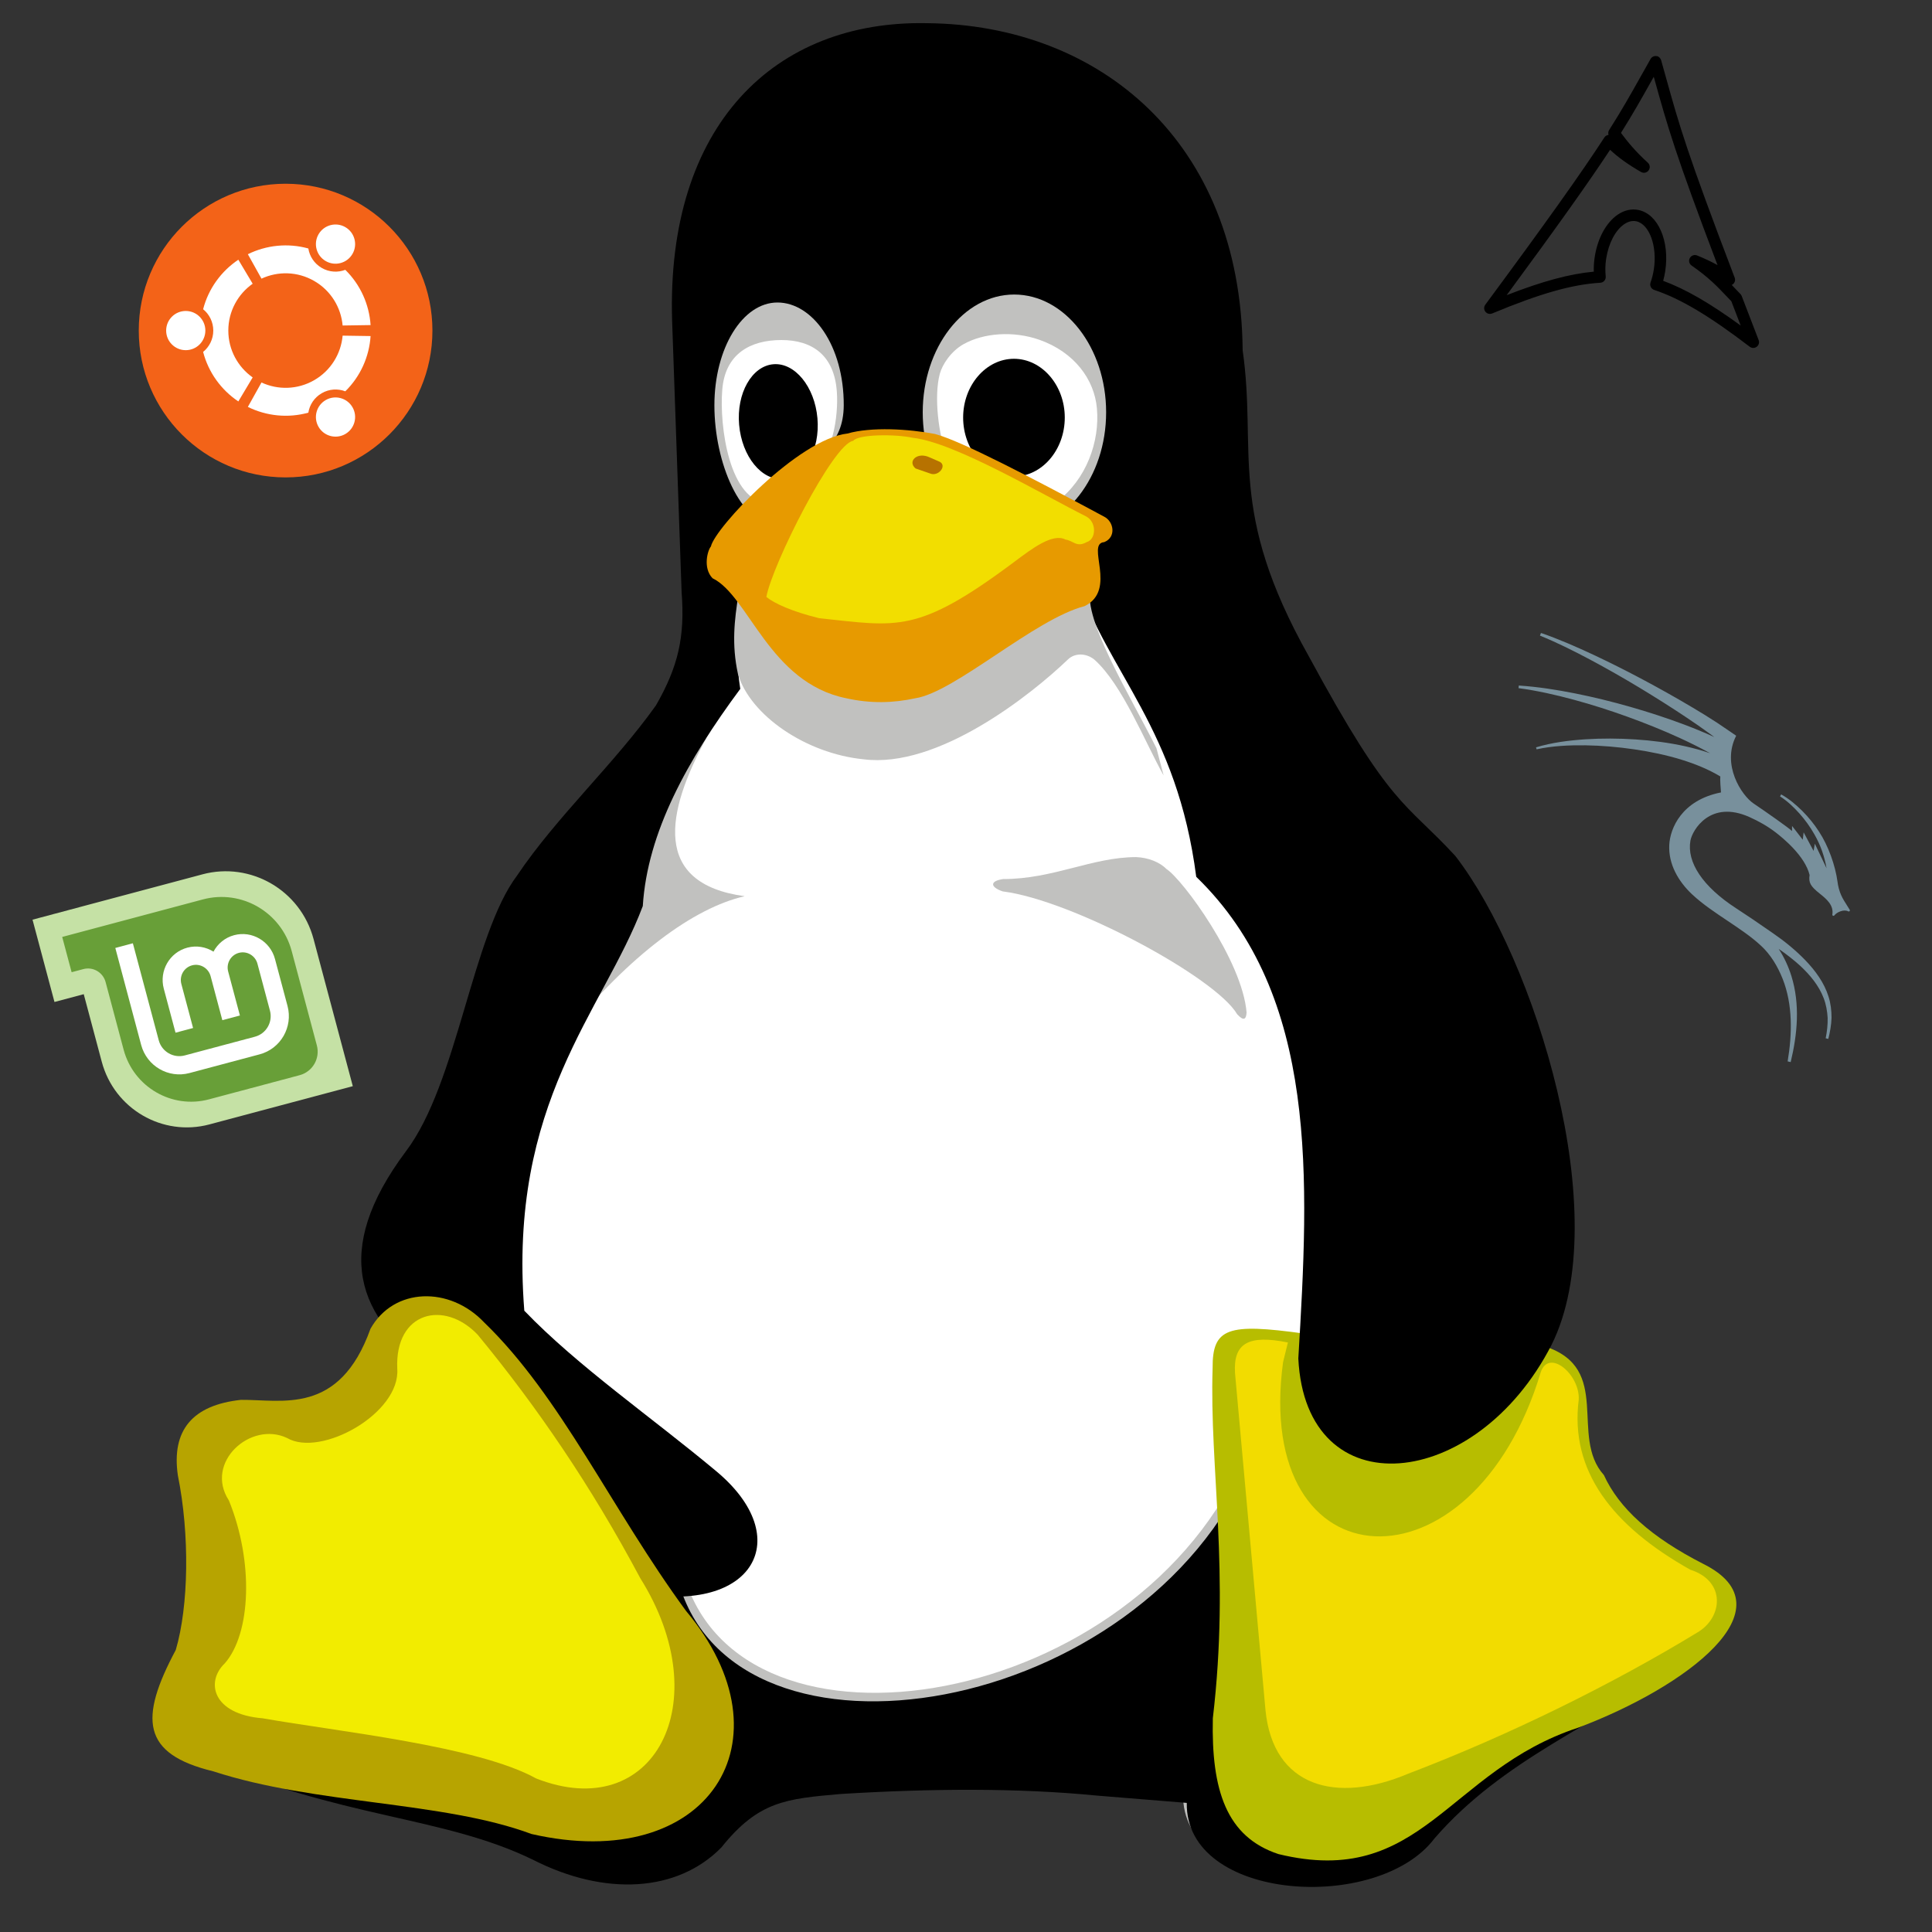 <svg xmlns="http://www.w3.org/2000/svg" xmlns:xlink="http://www.w3.org/1999/xlink" width="500" zoomAndPan="magnify" viewBox="0 0 375 375" height="500" preserveAspectRatio="xMidYMid meet" version="1.0"><rect x="0" y="0" width="375" height="375" fill="#333333" stroke="none"/><defs><clipPath id="id1"><path d="M 288 10 L 342 10 L 342 68 L 288 68 Z M 288 10 " clip-rule="nonzero"/></clipPath><clipPath id="id2"><path d="M 294.832 7.445 L 348.387 14.363 L 341.469 67.918 L 287.914 61 Z M 294.832 7.445 " clip-rule="nonzero"/></clipPath><clipPath id="id3"><path d="M 294.832 7.445 L 348.387 14.363 L 341.469 67.918 L 287.914 61 Z M 294.832 7.445 " clip-rule="nonzero"/></clipPath><clipPath id="id4"><path d="M 294.832 7.445 L 348.387 14.363 L 341.469 67.918 L 287.914 61 Z M 294.832 7.445 " clip-rule="nonzero"/></clipPath><clipPath id="id5"><path d="M 26.934 35.66 L 83.934 35.66 L 83.934 92.66 L 26.934 92.66 Z M 26.934 35.66 " clip-rule="nonzero"/></clipPath><clipPath id="id6"><path d="M 294 122 L 360 122 L 360 207 L 294 207 Z M 294 122 " clip-rule="nonzero"/></clipPath><clipPath id="id7"><path d="M 297.098 122.398 L 370.047 139.809 L 353.855 207.652 L 280.906 190.242 Z M 297.098 122.398 " clip-rule="nonzero"/></clipPath><clipPath id="id8"><path d="M 297.098 122.398 L 370.047 139.809 L 353.855 207.652 L 280.906 190.242 Z M 297.098 122.398 " clip-rule="nonzero"/></clipPath><clipPath id="id9"><path d="M 297.098 122.398 L 370.047 139.809 L 353.855 207.652 L 280.906 190.242 Z M 297.098 122.398 " clip-rule="nonzero"/></clipPath><clipPath id="id10"><path d="M 6 169 L 69 169 L 69 219 L 6 219 Z M 6 169 " clip-rule="nonzero"/></clipPath><clipPath id="id11"><path d="M 6.309 178.508 L 56.309 165.172 L 68.484 210.824 L 18.48 224.16 Z M 6.309 178.508 " clip-rule="nonzero"/></clipPath><clipPath id="id12"><path d="M 6.309 178.508 L 56.309 165.172 L 68.484 210.824 L 18.48 224.16 Z M 6.309 178.508 " clip-rule="nonzero"/></clipPath><clipPath id="id13"><path d="M 6.309 178.508 L 56.309 165.172 L 68.484 210.824 L 18.48 224.16 Z M 6.309 178.508 " clip-rule="nonzero"/></clipPath><clipPath id="id14"><path d="M 12 174 L 62 174 L 62 214 L 12 214 Z M 12 174 " clip-rule="nonzero"/></clipPath><clipPath id="id15"><path d="M 6.309 178.508 L 56.309 165.172 L 68.484 210.824 L 18.48 224.16 Z M 6.309 178.508 " clip-rule="nonzero"/></clipPath><clipPath id="id16"><path d="M 6.309 178.508 L 56.309 165.172 L 68.484 210.824 L 18.48 224.16 Z M 6.309 178.508 " clip-rule="nonzero"/></clipPath><clipPath id="id17"><path d="M 6.309 178.508 L 56.309 165.172 L 68.484 210.824 L 18.48 224.16 Z M 6.309 178.508 " clip-rule="nonzero"/></clipPath><clipPath id="id18"><path d="M 22 181 L 57 181 L 57 209 L 22 209 Z M 22 181 " clip-rule="nonzero"/></clipPath><clipPath id="id19"><path d="M 6.309 178.508 L 56.309 165.172 L 68.484 210.824 L 18.48 224.16 Z M 6.309 178.508 " clip-rule="nonzero"/></clipPath><clipPath id="id20"><path d="M 6.309 178.508 L 56.309 165.172 L 68.484 210.824 L 18.48 224.16 Z M 6.309 178.508 " clip-rule="nonzero"/></clipPath><clipPath id="id21"><path d="M 6.309 178.508 L 56.309 165.172 L 68.484 210.824 L 18.48 224.16 Z M 6.309 178.508 " clip-rule="nonzero"/></clipPath></defs><path fill="rgb(75.69%, 75.69%, 74.899%)" d="M 266.844 283.246 C 258.059 282.492 251.152 276.016 250.527 263.148 C 252.543 228.98 254.562 193.617 230.664 170.809 C 226.945 142.41 213.719 131.98 207.488 113.742 L 197.668 106.777 L 209.414 88.586 L 214.438 88.719 L 263.484 186.867 L 273.75 236.344 Z M 266.844 283.246 " fill-opacity="1" fill-rule="nonzero"/><path fill="rgb(75.69%, 75.69%, 74.899%)" d="M 146.602 105.848 C 145.121 115.434 144.312 124.84 145.703 133.938 C 135.48 147.691 127.727 161.582 126.828 175.867 C 119.07 196.324 100.645 213.629 103.828 254.008 C 114.184 264.703 128.668 274.641 141.086 284.98 C 156.688 297.895 147.406 314.934 125.438 310.895 C 120.551 305.57 109.477 272.203 88.496 251.656 L 92.621 224.723 L 112.438 172.23 L 137.094 133.18 L 139.828 116.32 L 136.379 73.234 L 139.246 57.48 Z M 146.602 105.848 " fill-opacity="1" fill-rule="nonzero"/><path fill="rgb(100%, 100%, 100%)" d="M 141.176 105.586 C 128.461 154.055 100.5 197.48 94.738 221.711 C 88.977 245.945 96.18 291.559 110.582 315.793 C 124.984 340.027 199.879 350.004 217.16 335.75 C 234.445 321.496 305.02 207.457 273.332 183.223 C 241.645 158.992 250.289 83.441 222.922 84.867 C 195.559 86.293 142.617 109.863 141.176 105.586 Z M 141.176 105.586 " fill-opacity="1" fill-rule="evenodd"/><path fill="rgb(75.69%, 75.69%, 74.899%)" d="M 133.777 45.277 C 134.363 42.172 135.125 39.246 136.066 36.492 L 137.543 46.121 Z M 133.777 45.277 " fill-opacity="1" fill-rule="nonzero"/><path fill="rgb(75.69%, 75.69%, 74.899%)" d="M 137.098 143.289 C 129.254 157.668 126.52 171.512 144.543 173.953 C 134.633 176.215 122.305 185.312 109.84 200.621 L 110.109 169.516 L 124.949 145.02 L 137.102 143.289 Z M 137.098 143.289 " fill-opacity="1" fill-rule="nonzero"/><path fill="rgb(75.69%, 75.69%, 74.899%)" d="M 41.062 339.293 C 68.324 351.406 87.555 350.742 104.906 359.305 C 118.625 366.449 132.48 365.605 140.82 356.953 C 147.902 347.902 153.148 347.457 163.594 346.527 C 180.676 345.504 197.352 345.328 212.418 346.883 L 229.633 348.258 C 229.32 367.383 266.039 369.734 276.844 355.223 C 289.887 339.871 307.82 332.992 323.199 321.855 L 241.914 282.008 C 221.066 331.883 143.371 344.93 132.609 305.258 Z M 41.062 339.293 " fill-opacity="1" fill-rule="nonzero"/><path fill="rgb(0%, 0%, 0%)" d="M 38.512 340.977 C 66.219 353.09 85.809 352.383 103.473 360.988 C 117.418 368.09 131.496 367.289 140.012 358.594 C 147.23 349.586 152.566 349.141 163.191 348.211 C 180.543 347.145 197.535 347.012 212.867 348.52 L 230.352 349.941 C 230.039 369.066 267.43 371.375 278.414 356.863 C 291.684 341.512 309.93 334.676 325.578 323.496 L 242.859 283.691 C 221.652 333.523 142.613 346.57 131.672 306.945 L 38.508 340.977 Z M 38.512 340.977 " fill-opacity="1" fill-rule="nonzero"/><path fill="rgb(71.759%, 74.12%, 0%)" d="M 299.836 261.324 C 313.105 265.629 304.543 278.762 311.312 286.305 C 314.227 292.695 320.371 298.332 330.637 303.566 C 347.805 312.129 327.184 327.484 306.336 335.336 C 280.918 343.68 275.984 366.664 248.145 359.875 C 238.055 356.547 235.098 347.496 235.41 333.52 C 238.773 304.941 234.738 285.02 235.367 265.539 C 235.32 257.73 238.324 256.797 253.074 258.84 C 254.824 282.488 281.184 283.109 299.836 261.324 Z M 299.836 261.324 " fill-opacity="1" fill-rule="nonzero"/><path fill="rgb(94.899%, 86.269%, 0%)" d="M 273.25 344.305 C 293.156 336.719 313.242 326.734 329.426 316.883 C 334.402 314 335.078 306.898 328.082 304.68 C 312.93 296.16 304.68 285.512 306.43 271.668 C 306.695 266.832 300.691 261.684 299.074 266.297 C 285.848 310.316 243.168 307.965 249.043 264.391 C 249.355 263.102 249.668 261.816 249.984 260.574 C 242.316 259.02 239.355 260.707 239.715 266.52 L 245.633 331.969 C 247.113 346.879 259.352 350.16 273.25 344.305 Z M 273.25 344.305 " fill-opacity="1" fill-rule="nonzero"/><path fill="rgb(0%, 0%, 0%)" d="M 282.488 166.152 C 297.867 186.031 313.602 236.125 301.141 261.062 C 286.523 289.551 253.438 292.922 252.004 263.684 C 254.066 229.07 256.039 193.262 232.188 170.188 C 228.465 141.391 215.195 130.832 208.965 112.371 L 188.25 97.461 L 144.941 103.008 C 143.191 113.523 142.16 123.773 143.684 133.715 C 133.418 147.559 125.66 161.535 124.766 175.867 C 117.012 196.414 98.582 213.852 101.766 254.406 C 112.125 265.191 126.605 275.176 139.023 285.559 C 154.625 298.559 146.152 313.289 124.184 309.207 C 110.867 294.652 97.105 280.367 83.746 265.855 C 69.488 255.828 64.199 242.961 78.812 223.438 C 88.812 210.215 91.637 181.504 100.379 169.922 C 108.043 158.52 119.207 148.312 127.324 136.91 C 131.625 129.41 132.973 123.641 132.301 114.945 L 130.461 62.363 C 129.25 24.199 150.457 3.879 179.957 4.5 C 213.402 4.809 240.84 27.441 241.199 67.996 C 244.023 87.742 238.148 99.059 253.977 127.277 C 270.07 157.008 272.582 155.41 282.488 166.148 Z M 282.488 166.152 " fill-opacity="1" fill-rule="nonzero"/><path fill="rgb(75.69%, 75.69%, 74.899%)" d="M 224.473 145.246 L 225.863 150.527 C 222.234 144.047 217.883 132.91 212.414 128.027 C 210.754 126.699 208.602 126.742 207.305 127.984 C 200.039 134.949 182.016 149.238 167.582 147.375 C 156.461 146.266 145.613 138.855 143.238 130.824 C 141.98 125.055 142.562 120.309 143.324 115.473 L 211.652 114.363 C 210.262 120.309 219.363 134.996 224.477 145.246 Z M 224.473 145.246 " fill-opacity="1" fill-rule="nonzero"/><path fill="rgb(75.69%, 75.69%, 74.899%)" d="M 150.902 58.715 C 157.719 58.715 163.816 67.102 163.77 78.684 C 163.723 86.449 158.613 88.445 154.758 91.863 C 153.055 93.414 152.652 101.801 150.543 101.801 C 143.773 101.801 138.664 89.867 138.664 78.684 C 138.664 67.547 144.133 58.715 150.902 58.715 Z M 150.902 58.715 " fill-opacity="1" fill-rule="nonzero"/><path fill="rgb(100%, 100%, 100%)" d="M 151.668 66 C 157.723 66 161.938 69.016 162.43 76.027 C 162.789 80.863 161.488 88.629 158.082 90.27 C 156.512 91.023 151.086 97.812 149.203 97.727 C 141.535 97.371 139.609 82.684 140.191 75.672 C 140.73 68.66 145.66 66 151.668 66 Z M 151.668 66 " fill-opacity="1" fill-rule="nonzero"/><path fill="rgb(0%, 0%, 0%)" d="M 150.102 70.699 C 154.27 70.344 158.125 75.047 158.664 81.172 C 159.203 87.293 156.199 92.617 152.027 92.973 C 147.859 93.328 144.004 88.625 143.465 82.457 C 142.926 76.332 145.93 71.055 150.102 70.699 Z M 150.102 70.699 " fill-opacity="1" fill-rule="nonzero"/><path fill="rgb(75.69%, 75.69%, 74.899%)" d="M 196.855 57.168 C 206.676 57.168 214.699 67.465 214.699 80.02 C 214.699 92.621 206.676 102.871 196.855 102.871 C 187.039 102.871 179.102 92.621 179.102 80.02 C 179.102 67.465 187.039 57.168 196.855 57.168 Z M 196.855 57.168 " fill-opacity="1" fill-rule="nonzero"/><path fill="rgb(100%, 100%, 100%)" d="M 201.746 65.953 C 208.516 68.348 212.418 73.629 212.91 79.266 C 213.492 85.742 210.848 93.062 205.156 97.367 C 203.539 98.566 184.891 91.289 183.812 88.539 C 182.199 84.59 181.215 77 182.426 72.52 C 182.918 70.742 184.574 68.172 187.043 66.793 C 190.941 64.621 196.68 64.176 201.746 65.953 Z M 201.746 65.953 " fill-opacity="1" fill-rule="nonzero"/><path fill="rgb(0%, 0%, 0%)" d="M 196.809 69.641 C 202.234 69.641 206.672 74.785 206.672 81.043 C 206.672 87.344 202.234 92.492 196.809 92.492 C 191.383 92.492 186.945 87.344 186.945 81.043 C 186.945 74.785 191.383 69.641 196.809 69.641 Z M 196.809 69.641 " fill-opacity="1" fill-rule="nonzero"/><path fill="rgb(90.59%, 60.39%, 0%)" d="M 164.484 84.148 C 169.102 82.816 176.41 83.258 181.477 84.234 C 186.543 85.566 200.039 92.621 214.34 100.297 C 216.176 101.23 216.715 104.246 214.34 105.223 C 210.664 105.492 216.984 114.453 210.527 117.648 C 200.844 120.133 185.332 134.379 177.664 135.531 C 173.406 136.461 169.012 136.594 164.262 135.531 C 149.285 132.512 145.34 115.652 138.301 112.234 C 136.375 110.238 137.359 106.777 137.988 106.066 C 138.75 102.473 154.98 85.211 164.484 84.148 Z M 164.484 84.148 " fill-opacity="1" fill-rule="nonzero"/><path fill="rgb(94.899%, 87.059%, 0%)" d="M 177.219 84.984 C 185.336 85.871 202.551 96.121 210.844 100.25 C 212.906 101.359 212.773 104.688 210.934 105.219 C 208.961 106.328 208.379 104.953 206.809 104.73 C 204.301 103.398 200.176 106.594 196.902 109.035 C 178.027 123.145 174.262 121.59 159.02 119.996 C 153.727 118.707 150.273 117.109 148.75 115.867 C 149.871 109.656 161.707 86.094 165.609 85.562 C 166.594 84.273 173.812 84.23 177.219 84.984 Z M 177.219 84.984 " fill-opacity="1" fill-rule="nonzero"/><path fill="rgb(71.759%, 44.71%, 0%)" d="M 180.496 88.801 L 182.426 89.645 C 183.859 90.441 182.109 92.57 180.539 91.906 L 177.715 90.93 C 176.059 89.555 178.031 87.602 180.496 88.801 Z M 180.496 88.801 " fill-opacity="1" fill-rule="nonzero"/><path fill="rgb(75.69%, 75.69%, 74.899%)" d="M 241.961 196.539 C 241.871 197.957 241.332 198.18 240.121 196.848 C 236 189.75 208.156 174.707 194.617 173.02 C 192.062 172.133 192.195 170.98 194.707 170.625 C 204.48 170.625 212.012 166.363 220.531 166.363 C 222.863 166.453 225.105 167.34 226.402 168.672 C 229.586 170.711 241.156 186.508 241.961 196.539 Z M 241.961 196.539 " fill-opacity="1" fill-rule="nonzero"/><path fill="rgb(71.759%, 64.31%, 0%)" d="M 93.969 256.672 C 108.898 271.09 118.672 292.922 133.152 312.668 C 154.223 337.785 137.41 363.832 103.16 355.977 C 85.988 349.586 61.285 350.297 41.422 343.82 C 27.48 340.445 26.988 333.613 34.117 320.258 C 36.625 311.738 36.852 297.891 34.52 286.355 C 33.266 277.613 37.344 272.734 46.758 271.711 C 54.738 271.625 65.859 274.816 71.91 257.914 C 76.438 249.836 87.289 249.617 93.969 256.672 Z M 93.969 256.672 " fill-opacity="1" fill-rule="nonzero"/><path fill="rgb(94.899%, 92.549%, 0%)" d="M 77.109 265.676 C 76.617 254.539 86.254 252.273 92.711 259.062 C 104.234 273.039 114.77 288.48 124.273 306.32 C 139.426 330.461 126.918 354.199 104.055 345.191 C 92.711 338.891 65.586 336.094 50.973 333.52 C 41.195 332.723 39.898 326.422 43.617 322.871 C 48.73 317.059 49.266 303.125 44.426 291.234 C 39.629 283.867 48.641 275.746 55.723 279.117 C 62.27 282.934 77.738 274.328 77.109 265.676 Z M 77.109 265.676 " fill-opacity="1" fill-rule="nonzero"/><g clip-path="url(#id1)"><g clip-path="url(#id2)"><g clip-path="url(#id3)"><g clip-path="url(#id4)"><path fill="rgb(0%, 0%, 0%)" d="M 289.055 60.922 C 288.77 60.883 288.5 60.738 288.312 60.5 C 288 60.102 287.996 59.547 288.297 59.141 C 300.055 43.234 306.965 33.527 311.402 26.688 C 311.586 26.406 311.883 26.223 312.219 26.184 C 312.113 25.871 312.152 25.523 312.336 25.234 C 314.836 21.301 316.465 18.398 318.527 14.727 L 320.375 11.445 C 320.598 11.055 321.035 10.832 321.484 10.887 C 321.863 10.863 322.305 11.262 322.426 11.695 L 323.348 14.988 C 325.953 24.348 327.391 29.5 336.703 53.902 C 336.883 54.371 336.723 54.906 336.316 55.203 C 336.258 55.246 336.199 55.285 336.133 55.312 C 336.316 55.504 336.488 55.691 336.66 55.867 C 337.055 56.285 337.434 56.68 337.805 57.059 C 337.914 57.168 338.004 57.301 338.059 57.445 L 341.352 66.008 C 341.531 66.477 341.379 67.008 340.977 67.309 C 340.578 67.609 340.023 67.605 339.625 67.305 C 331.727 61.273 326.176 57.973 321.07 56.27 C 320.785 56.176 320.547 55.969 320.418 55.695 C 320.285 55.426 320.27 55.113 320.371 54.828 C 320.652 54.047 320.867 53.195 321.008 52.289 C 321.703 47.773 320.141 43.5 317.598 42.949 C 316.836 42.797 316.039 42.977 315.246 43.523 C 313.551 44.684 312.219 47.227 311.766 50.16 L 311.727 50.406 C 311.578 51.48 311.559 52.574 311.668 53.652 C 311.699 53.957 311.602 54.258 311.406 54.492 C 311.207 54.723 310.922 54.863 310.617 54.883 C 305.176 55.199 298.898 56.98 289.629 60.844 C 289.441 60.922 289.242 60.945 289.055 60.922 Z M 322.82 54.508 C 327.164 56.113 331.84 58.805 337.867 63.191 L 336.051 58.469 C 335.719 58.133 335.383 57.777 335.035 57.41 C 333.426 55.711 331.605 53.793 328.344 51.547 C 327.871 51.223 327.719 50.598 327.988 50.094 C 328.262 49.59 328.863 49.371 329.395 49.582 C 330.879 50.184 332.199 50.801 333.371 51.457 C 325.121 29.723 323.691 24.582 321.188 15.59 L 320.992 14.906 L 320.477 15.824 C 318.59 19.184 316.945 22.113 314.629 25.793 C 315.848 27.438 317.387 29.348 319.848 31.586 C 320.27 31.969 320.332 32.609 319.996 33.07 C 319.66 33.535 319.031 33.668 318.535 33.387 C 316.078 31.98 314.094 30.562 312.516 29.074 C 308.359 35.387 302.203 44.043 292.441 57.293 C 299.441 54.566 304.699 53.156 309.355 52.73 C 309.328 51.848 309.379 50.965 309.5 50.094 C 309.5 50.09 309.5 50.082 309.504 50.078 L 309.543 49.82 C 310.098 46.25 311.754 43.207 313.973 41.68 C 315.277 40.785 316.688 40.473 318.066 40.766 C 321.852 41.582 324.113 46.797 323.219 52.637 C 323.121 53.281 322.988 53.91 322.82 54.508 Z M 322.82 54.508 " fill-opacity="1" fill-rule="nonzero"/></g></g></g></g><g clip-path="url(#id5)"><path fill="rgb(95.29%, 38.82%, 9.409%)" d="M 55.434 35.664 C 71.172 35.664 83.934 48.426 83.934 64.164 C 83.934 79.902 71.172 92.664 55.434 92.664 C 39.695 92.664 26.934 79.902 26.934 64.164 C 26.934 48.426 39.695 35.664 55.434 35.664 " fill-opacity="1" fill-rule="nonzero"/></g><path fill="rgb(100%, 100%, 100%)" d="M 36.055 60.359 C 38.156 60.359 39.859 62.062 39.859 64.164 C 39.859 66.266 38.156 67.969 36.055 67.969 C 33.953 67.969 32.25 66.266 32.25 64.164 C 32.25 62.062 33.953 60.359 36.055 60.359 " fill-opacity="1" fill-rule="nonzero"/><path fill="rgb(100%, 100%, 100%)" d="M 46.262 77.918 C 42.934 75.691 40.457 72.293 39.426 68.309 C 40.629 67.328 41.398 65.836 41.398 64.164 C 41.398 62.492 40.629 61 39.426 60.02 C 40.457 56.035 42.934 52.637 46.262 50.41 L 49.043 55.07 C 46.188 57.082 44.316 60.402 44.316 64.164 C 44.316 67.926 46.188 71.246 49.043 73.258 L 46.262 77.918 " fill-opacity="1" fill-rule="nonzero"/><path fill="rgb(100%, 100%, 100%)" d="M 68.418 49.281 C 67.367 51.102 65.039 51.727 63.223 50.676 C 61.402 49.625 60.777 47.297 61.828 45.477 C 62.879 43.656 65.207 43.035 67.027 44.086 C 68.844 45.137 69.469 47.465 68.418 49.281 " fill-opacity="1" fill-rule="nonzero"/><path fill="rgb(100%, 100%, 100%)" d="M 48.109 49.344 C 51.699 47.574 55.883 47.129 59.848 48.23 C 60.094 49.762 61.004 51.172 62.453 52.008 C 63.898 52.844 65.574 52.926 67.023 52.375 C 69.961 55.258 71.668 59.102 71.93 63.098 L 66.504 63.18 C 66.191 59.695 64.246 56.418 60.992 54.539 C 57.734 52.656 53.922 52.613 50.754 54.086 L 48.109 49.344 " fill-opacity="1" fill-rule="nonzero"/><path fill="rgb(100%, 100%, 100%)" d="M 61.828 82.848 C 60.777 81.031 61.402 78.703 63.223 77.652 C 65.039 76.602 67.367 77.227 68.418 79.043 C 69.469 80.863 68.844 83.191 67.027 84.242 C 65.207 85.293 62.879 84.668 61.828 82.848 " fill-opacity="1" fill-rule="nonzero"/><path fill="rgb(100%, 100%, 100%)" d="M 71.93 65.23 C 71.668 69.227 69.961 73.07 67.023 75.953 C 65.574 75.402 63.898 75.484 62.453 76.32 C 61.004 77.156 60.094 78.566 59.848 80.098 C 55.883 81.199 51.699 80.754 48.109 78.98 L 50.754 74.242 C 53.922 75.711 57.734 75.668 60.992 73.789 C 64.246 71.91 66.191 68.629 66.504 65.148 L 71.93 65.23 " fill-opacity="1" fill-rule="nonzero"/><g clip-path="url(#id6)"><g clip-path="url(#id7)"><g clip-path="url(#id8)"><g clip-path="url(#id9)"><path fill="rgb(47.06%, 56.47%, 61.179%)" d="M 355.5 197.574 C 355.504 196.184 355.344 194.773 354.914 193.43 C 354.07 190.727 352.352 188.402 350.438 186.406 C 348.504 184.406 346.344 182.652 344.074 181.098 C 339.73 178.113 339.949 178.23 336.996 176.309 C 330.449 172.059 327.379 167.332 328.109 163.172 C 328.461 161.16 331.949 155.152 339.598 158.605 C 341.414 159.422 343.09 160.367 344.676 161.586 C 346.133 162.715 350.352 166.16 351.242 169.84 C 351.02 171.32 351.398 172.004 353.215 173.453 C 354.578 174.543 355.941 175.703 355.656 177.52 C 355.641 177.617 355.695 177.715 355.82 177.766 C 355.906 177.785 355.996 177.754 356.047 177.68 C 356.512 177.043 357.91 176.438 358.738 176.891 C 358.832 176.941 358.934 176.922 359 176.848 C 359.07 176.777 359.078 176.668 359.027 176.586 L 357.961 174.871 C 357.574 174.25 357.184 173.457 356.922 172.492 C 356.848 172.23 356.793 171.98 356.75 171.738 C 356.727 171.57 356.699 171.406 356.676 171.242 C 356.23 167.898 354.828 164.098 353.082 161.438 C 352.137 159.969 351.035 158.613 349.812 157.391 C 348.574 156.176 347.258 155.047 345.723 154.191 L 345.504 154.578 C 346.914 155.473 348.148 156.656 349.27 157.898 C 350.387 159.152 351.371 160.523 352.188 161.973 C 353.363 164.016 354.141 166.246 354.531 168.527 L 352.258 163.758 L 352.016 165.164 L 350.082 161.559 L 349.914 162.992 L 347.836 160.312 L 347.832 161.309 C 347.344 160.789 342.699 157.527 340.367 155.957 C 338.035 154.387 334.105 148.445 336.992 142.805 C 336.992 142.805 334.824 141.309 333.262 140.266 C 331.715 139.254 330.152 138.301 328.578 137.363 C 325.43 135.488 322.242 133.703 319.016 131.977 C 315.793 130.258 312.527 128.613 309.219 127.062 C 305.906 125.52 302.555 124.051 299.098 122.852 L 298.906 123.375 C 302.266 124.738 305.512 126.371 308.719 128.074 C 311.918 129.785 315.074 131.582 318.184 133.457 C 321.289 135.332 324.359 137.27 327.367 139.281 C 328.867 140.285 330.363 141.309 331.812 142.371 C 332.117 142.594 332.434 142.824 332.746 143.059 C 330.855 142.195 328.945 141.414 327.023 140.684 C 323.551 139.375 320.035 138.234 316.484 137.215 C 312.938 136.199 309.355 135.316 305.742 134.594 C 302.125 133.879 298.477 133.301 294.797 133.062 L 294.75 133.57 C 298.367 134.051 301.93 134.863 305.453 135.812 C 308.973 136.766 312.445 137.875 315.871 139.113 C 319.293 140.352 322.676 141.703 325.969 143.207 C 328 144.137 330 145.133 331.938 146.203 C 330.336 145.648 328.719 145.219 327.098 144.852 C 323.883 144.137 320.645 143.734 317.406 143.52 C 314.164 143.309 310.922 143.293 307.695 143.5 C 304.473 143.719 301.242 144.121 298.145 145.059 L 298.25 145.441 C 301.355 144.77 304.555 144.625 307.727 144.664 C 310.902 144.715 314.07 144.988 317.203 145.445 C 320.328 145.902 323.43 146.547 326.414 147.469 C 329.066 148.289 331.645 149.34 333.91 150.707 C 333.844 151.453 333.984 153.023 334.043 153.809 C 326.398 155.324 324.168 160.801 324.004 163.984 C 323.812 167.719 325.758 171.066 328.402 173.562 C 330.598 175.609 332.969 177.145 335.266 178.695 C 337.562 180.238 339.84 181.738 341.762 183.52 C 343.664 185.25 345.039 187.551 346.02 190.016 C 347.977 194.988 347.883 200.645 346.977 206.031 L 347.57 206.156 C 348.863 200.789 349.434 194.984 347.707 189.434 C 347.133 187.613 346.32 185.824 345.242 184.18 C 346.703 185.184 348.105 186.262 349.406 187.449 C 351.328 189.238 353.051 191.305 353.977 193.75 C 354.445 194.969 354.668 196.262 354.746 197.574 C 354.777 198.895 354.621 200.219 354.363 201.531 L 354.871 201.652 C 355.207 200.328 355.453 198.965 355.5 197.574 Z M 355.5 197.574 " fill-opacity="1" fill-rule="nonzero"/></g></g></g></g><g clip-path="url(#id10)"><g clip-path="url(#id11)"><g clip-path="url(#id12)"><g clip-path="url(#id13)"><path fill="rgb(77.249%, 88.239%, 64.709%)" d="M 40.645 218.25 C 31.543 220.676 22.191 215.234 19.754 206.094 L 16.254 192.969 L 10.574 194.484 L 6.312 178.504 L 39.297 169.707 C 48.688 167.203 58.344 172.824 60.859 182.258 L 68.48 210.828 Z M 40.645 218.25 " fill-opacity="1" fill-rule="nonzero"/></g></g></g></g><g clip-path="url(#id14)"><g clip-path="url(#id15)"><g clip-path="url(#id16)"><g clip-path="url(#id17)"><path fill="rgb(40.779%, 62.349%, 21.959%)" d="M 39.379 174.578 L 12.074 181.859 L 13.902 188.707 L 16.172 188.102 C 18.055 187.598 19.992 188.727 20.496 190.617 L 23.996 203.742 C 25.93 210.988 33.348 215.309 40.562 213.383 L 58.172 208.688 C 60.684 208.016 62.172 205.43 61.5 202.91 L 56.621 184.613 C 54.609 177.066 46.887 172.574 39.379 174.578 Z M 39.379 174.578 " fill-opacity="1" fill-rule="nonzero"/></g></g></g></g><g clip-path="url(#id18)"><g clip-path="url(#id19)"><g clip-path="url(#id20)"><g clip-path="url(#id21)"><path fill="rgb(100%, 100%, 100%)" d="M 45.449 181.516 C 43.656 181.992 42.25 183.191 41.434 184.715 C 39.969 183.797 38.152 183.461 36.359 183.941 C 32.914 184.859 30.863 188.43 31.789 191.898 L 34.07 200.445 L 37.477 199.535 L 35.199 190.988 C 34.777 189.41 35.711 187.789 37.277 187.371 C 38.84 186.953 40.457 187.895 40.879 189.473 L 43.156 198.02 L 46.566 197.109 L 44.285 188.562 C 43.867 186.988 44.801 185.363 46.363 184.949 C 47.93 184.531 49.547 185.473 49.969 187.051 L 52.398 196.168 C 52.988 198.371 51.68 200.637 49.488 201.223 L 35.855 204.859 C 33.66 205.441 31.398 204.125 30.812 201.922 L 25.789 183.09 L 22.383 184 L 27.402 202.832 C 28.496 206.922 32.695 209.367 36.766 208.281 L 50.402 204.645 C 54.473 203.559 56.898 199.348 55.809 195.258 L 53.375 186.141 C 52.449 182.672 48.895 180.598 45.449 181.516 Z M 45.449 181.516 " fill-opacity="1" fill-rule="nonzero"/></g></g></g></g></svg>